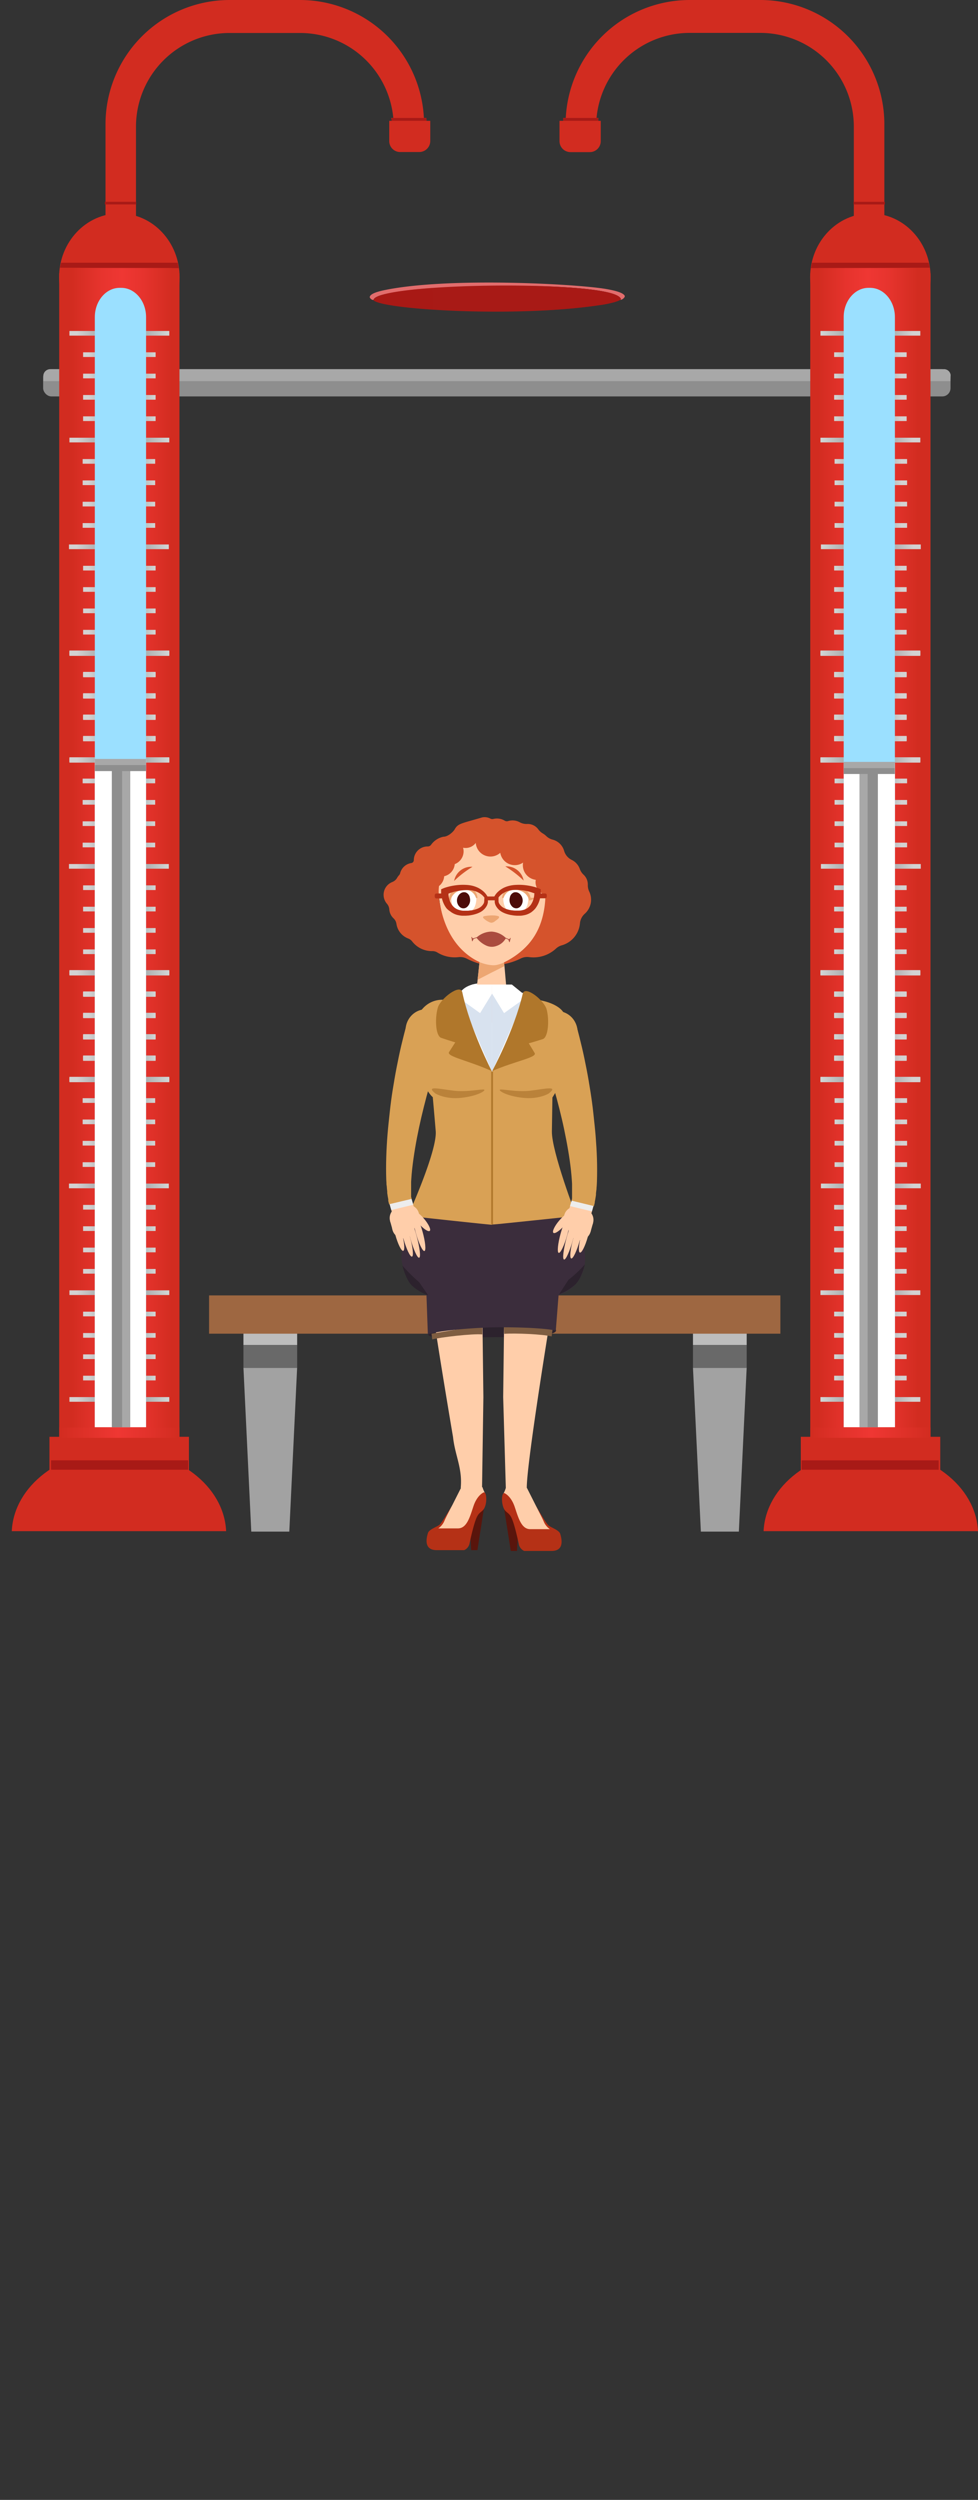 <svg xmlns="http://www.w3.org/2000/svg" xmlns:xlink="http://www.w3.org/1999/xlink" viewBox="0 0 332.11 848.17"><rect x="0" y="0" width="332.11" height="848.17" fill="#333333" stroke="none"/><defs><clipPath id="a"><path d="M210.87,101.44v.06c-.1.36-1.77.89-2.14,1a38.89,38.89,0,0,1-5.63,1.11c-28.22,4.14-71.94,1.48-76.12-1.62l-.16-.18c.87-4.83,52.68-6.34,74.28-3.51C206.71,99,210.37,100,210.87,101.44Z" style="fill:#a81a16"/></clipPath><linearGradient id="b" x1="-182.75" y1="288.95" x2="-148.36" y2="288.95" gradientTransform="matrix(1, 0, 0, -1, 460.49, 577.9)" gradientUnits="userSpaceOnUse"><stop offset="0.01" stop-color="#d22c20"/><stop offset="0.31" stop-color="#e7342e"/><stop offset="0.51" stop-color="#ef3733"/><stop offset="0.72" stop-color="#e6332d"/><stop offset="1" stop-color="#d22c20"/></linearGradient><linearGradient id="c" x1="311.62" y1="329.93" x2="278.86" y2="329.93" gradientUnits="userSpaceOnUse"><stop offset="0.05" stop-color="#d3d2d2"/><stop offset="0.37" stop-color="#9a9a9c"/><stop offset="0.64" stop-color="#9a9a9c"/><stop offset="1" stop-color="#d1d6d5"/></linearGradient><linearGradient id="d" x1="307.23" y1="337.17" x2="283.44" y2="337.17" xlink:href="#c"/><linearGradient id="e" x1="307.23" y1="344.42" x2="283.44" y2="344.42" xlink:href="#c"/><linearGradient id="f" x1="307.23" y1="351.66" x2="283.44" y2="351.66" xlink:href="#c"/><linearGradient id="g" x1="307.23" y1="358.9" x2="283.44" y2="358.9" xlink:href="#c"/><linearGradient id="h" x1="311.62" y1="366.15" x2="278.86" y2="366.15" xlink:href="#c"/><linearGradient id="i" x1="307.38" y1="373.39" x2="283.59" y2="373.39" xlink:href="#c"/><linearGradient id="j" x1="307.38" y1="380.63" x2="283.59" y2="380.63" xlink:href="#c"/><linearGradient id="k" x1="307.38" y1="387.88" x2="283.59" y2="387.88" xlink:href="#c"/><linearGradient id="l" x1="307.38" y1="395.12" x2="283.59" y2="395.12" xlink:href="#c"/><linearGradient id="m" x1="311.78" y1="402.37" x2="279.01" y2="402.37" xlink:href="#c"/><linearGradient id="n" x1="307.23" y1="409.61" x2="283.44" y2="409.61" xlink:href="#c"/><linearGradient id="o" x1="307.23" y1="416.85" x2="283.44" y2="416.85" xlink:href="#c"/><linearGradient id="p" x1="307.23" y1="424.1" x2="283.44" y2="424.1" xlink:href="#c"/><linearGradient id="q" x1="307.23" y1="431.34" x2="283.44" y2="431.34" xlink:href="#c"/><linearGradient id="r" x1="311.62" y1="438.58" x2="278.86" y2="438.58" xlink:href="#c"/><linearGradient id="s" x1="307.23" y1="445.83" x2="283.44" y2="445.83" xlink:href="#c"/><linearGradient id="t" x1="307.23" y1="453.07" x2="283.44" y2="453.07" xlink:href="#c"/><linearGradient id="u" x1="307.23" y1="460.31" x2="283.44" y2="460.31" xlink:href="#c"/><linearGradient id="v" x1="307.23" y1="467.56" x2="283.44" y2="467.56" xlink:href="#c"/><linearGradient id="w" x1="311.62" y1="474.8" x2="278.86" y2="474.8" xlink:href="#c"/><linearGradient id="x" x1="311.62" y1="221.51" x2="278.86" y2="221.51" xlink:href="#c"/><linearGradient id="y" x1="307.23" y1="228.75" x2="283.44" y2="228.75" xlink:href="#c"/><linearGradient id="z" x1="307.23" y1="235.99" x2="283.44" y2="235.99" xlink:href="#c"/><linearGradient id="aa" x1="307.23" y1="243.24" x2="283.44" y2="243.24" xlink:href="#c"/><linearGradient id="ab" x1="307.23" y1="250.48" x2="283.44" y2="250.48" xlink:href="#c"/><linearGradient id="ac" x1="311.62" y1="257.73" x2="278.86" y2="257.73" xlink:href="#c"/><linearGradient id="ad" x1="307.38" y1="264.97" x2="283.59" y2="264.97" xlink:href="#c"/><linearGradient id="ae" x1="307.38" y1="272.21" x2="283.59" y2="272.21" xlink:href="#c"/><linearGradient id="af" x1="307.38" y1="279.46" x2="283.59" y2="279.46" xlink:href="#c"/><linearGradient id="ag" x1="307.38" y1="286.7" x2="283.59" y2="286.7" xlink:href="#c"/><linearGradient id="ah" x1="311.78" y1="293.94" x2="279.01" y2="293.94" xlink:href="#c"/><linearGradient id="ai" x1="307.23" y1="301.19" x2="283.44" y2="301.19" xlink:href="#c"/><linearGradient id="aj" x1="307.23" y1="308.43" x2="283.44" y2="308.43" xlink:href="#c"/><linearGradient id="ak" x1="307.23" y1="315.67" x2="283.44" y2="315.67" xlink:href="#c"/><linearGradient id="al" x1="307.23" y1="322.92" x2="283.44" y2="322.92" xlink:href="#c"/><linearGradient id="am" x1="311.62" y1="330.16" x2="278.86" y2="330.16" xlink:href="#c"/><linearGradient id="an" x1="307.23" y1="337.4" x2="283.44" y2="337.4" xlink:href="#c"/><linearGradient id="ao" x1="307.23" y1="344.65" x2="283.44" y2="344.65" xlink:href="#c"/><linearGradient id="ap" x1="307.23" y1="351.89" x2="283.44" y2="351.89" xlink:href="#c"/><linearGradient id="aq" x1="307.23" y1="359.13" x2="283.44" y2="359.13" xlink:href="#c"/><linearGradient id="ar" x1="311.62" y1="366.38" x2="278.86" y2="366.38" xlink:href="#c"/><linearGradient id="as" x1="311.62" y1="113.09" x2="278.86" y2="113.09" xlink:href="#c"/><linearGradient id="at" x1="307.23" y1="120.33" x2="283.44" y2="120.33" xlink:href="#c"/><linearGradient id="au" x1="307.23" y1="127.57" x2="283.44" y2="127.57" xlink:href="#c"/><linearGradient id="av" x1="307.23" y1="134.82" x2="283.44" y2="134.82" xlink:href="#c"/><linearGradient id="aw" x1="307.23" y1="142.06" x2="283.44" y2="142.06" xlink:href="#c"/><linearGradient id="ax" x1="311.62" y1="149.3" x2="278.86" y2="149.3" xlink:href="#c"/><linearGradient id="ay" x1="307.38" y1="156.55" x2="283.59" y2="156.55" xlink:href="#c"/><linearGradient id="az" x1="307.38" y1="163.79" x2="283.59" y2="163.79" xlink:href="#c"/><linearGradient id="ba" x1="307.38" y1="171.03" x2="283.59" y2="171.03" xlink:href="#c"/><linearGradient id="bb" x1="307.38" y1="178.28" x2="283.59" y2="178.28" xlink:href="#c"/><linearGradient id="bc" x1="311.78" y1="185.52" x2="279.01" y2="185.52" xlink:href="#c"/><linearGradient id="bd" x1="307.23" y1="192.76" x2="283.44" y2="192.76" xlink:href="#c"/><linearGradient id="be" x1="307.23" y1="200.01" x2="283.44" y2="200.01" xlink:href="#c"/><linearGradient id="bf" x1="307.23" y1="207.25" x2="283.44" y2="207.25" xlink:href="#c"/><linearGradient id="bg" x1="307.23" y1="214.49" x2="283.44" y2="214.49" xlink:href="#c"/><linearGradient id="bh" x1="311.62" y1="221.74" x2="278.86" y2="221.74" xlink:href="#c"/><linearGradient id="bi" x1="307.23" y1="228.98" x2="283.44" y2="228.98" xlink:href="#c"/><linearGradient id="bj" x1="307.23" y1="236.23" x2="283.44" y2="236.23" xlink:href="#c"/><linearGradient id="bk" x1="307.23" y1="243.47" x2="283.44" y2="243.47" xlink:href="#c"/><linearGradient id="bl" x1="307.23" y1="250.71" x2="283.44" y2="250.71" xlink:href="#c"/><linearGradient id="bm" x1="311.62" y1="257.96" x2="278.86" y2="257.96" xlink:href="#c"/><clipPath id="bn"><rect x="286.53" y="112.37" width="17.37" height="371.86" style="fill:none"/></clipPath><linearGradient id="bo" x1="275.18" y1="486.08" x2="315.97" y2="486.08" gradientUnits="userSpaceOnUse"><stop offset="0.01" stop-color="#d22c20"/><stop offset="0.26" stop-color="#e2322b"/><stop offset="0.51" stop-color="#ef3733"/><stop offset="1" stop-color="#d22c20"/></linearGradient><linearGradient id="bp" x1="-368.75" y1="288.95" x2="-334.36" y2="288.95" gradientTransform="translate(392.71)" xlink:href="#b"/><linearGradient id="bq" x1="497.62" y1="329.93" x2="464.86" y2="329.93" gradientTransform="matrix(-1, 0, 0, 1, 522.09, 0)" xlink:href="#c"/><linearGradient id="br" x1="493.23" y1="337.17" x2="469.44" y2="337.17" gradientTransform="matrix(-1, 0, 0, 1, 522.09, 0)" xlink:href="#c"/><linearGradient id="bs" x1="493.23" y1="344.42" x2="469.44" y2="344.42" gradientTransform="matrix(-1, 0, 0, 1, 522.09, 0)" xlink:href="#c"/><linearGradient id="bt" x1="493.23" y1="351.66" x2="469.44" y2="351.66" gradientTransform="matrix(-1, 0, 0, 1, 522.09, 0)" xlink:href="#c"/><linearGradient id="bu" x1="493.23" y1="358.9" x2="469.44" y2="358.9" gradientTransform="matrix(-1, 0, 0, 1, 522.09, 0)" xlink:href="#c"/><linearGradient id="bv" x1="497.62" y1="366.15" x2="464.86" y2="366.15" gradientTransform="matrix(-1, 0, 0, 1, 522.09, 0)" xlink:href="#c"/><linearGradient id="bw" x1="493.38" y1="373.39" x2="469.59" y2="373.39" gradientTransform="matrix(-1, 0, 0, 1, 522.09, 0)" xlink:href="#c"/><linearGradient id="bx" x1="493.38" y1="380.63" x2="469.59" y2="380.63" gradientTransform="matrix(-1, 0, 0, 1, 522.09, 0)" xlink:href="#c"/><linearGradient id="by" x1="493.38" y1="387.88" x2="469.59" y2="387.88" gradientTransform="matrix(-1, 0, 0, 1, 522.09, 0)" xlink:href="#c"/><linearGradient id="bz" x1="493.38" y1="395.12" x2="469.59" y2="395.12" gradientTransform="matrix(-1, 0, 0, 1, 522.09, 0)" xlink:href="#c"/><linearGradient id="ca" x1="497.78" y1="402.37" x2="465.01" y2="402.37" gradientTransform="matrix(-1, 0, 0, 1, 522.09, 0)" xlink:href="#c"/><linearGradient id="cb" x1="493.23" y1="409.61" x2="469.44" y2="409.61" gradientTransform="matrix(-1, 0, 0, 1, 522.09, 0)" xlink:href="#c"/><linearGradient id="cc" x1="493.23" y1="416.85" x2="469.44" y2="416.85" gradientTransform="matrix(-1, 0, 0, 1, 522.09, 0)" xlink:href="#c"/><linearGradient id="cd" x1="493.23" y1="424.1" x2="469.44" y2="424.1" gradientTransform="matrix(-1, 0, 0, 1, 522.09, 0)" xlink:href="#c"/><linearGradient id="ce" x1="493.23" y1="431.34" x2="469.44" y2="431.34" gradientTransform="matrix(-1, 0, 0, 1, 522.09, 0)" xlink:href="#c"/><linearGradient id="cf" x1="497.62" y1="438.58" x2="464.86" y2="438.58" gradientTransform="matrix(-1, 0, 0, 1, 522.09, 0)" xlink:href="#c"/><linearGradient id="cg" x1="493.23" y1="445.83" x2="469.44" y2="445.83" gradientTransform="matrix(-1, 0, 0, 1, 522.09, 0)" xlink:href="#c"/><linearGradient id="ch" x1="493.23" y1="453.07" x2="469.44" y2="453.07" gradientTransform="matrix(-1, 0, 0, 1, 522.09, 0)" xlink:href="#c"/><linearGradient id="ci" x1="493.23" y1="460.31" x2="469.44" y2="460.31" gradientTransform="matrix(-1, 0, 0, 1, 522.09, 0)" xlink:href="#c"/><linearGradient id="cj" x1="493.23" y1="467.56" x2="469.44" y2="467.56" gradientTransform="matrix(-1, 0, 0, 1, 522.09, 0)" xlink:href="#c"/><linearGradient id="ck" x1="497.62" y1="474.8" x2="464.86" y2="474.8" gradientTransform="matrix(-1, 0, 0, 1, 522.09, 0)" xlink:href="#c"/><linearGradient id="cl" x1="497.62" y1="221.51" x2="464.86" y2="221.51" gradientTransform="matrix(-1, 0, 0, 1, 522.09, 0)" xlink:href="#c"/><linearGradient id="cm" x1="493.23" y1="228.75" x2="469.44" y2="228.75" gradientTransform="matrix(-1, 0, 0, 1, 522.09, 0)" xlink:href="#c"/><linearGradient id="cn" x1="493.23" y1="235.99" x2="469.44" y2="235.99" gradientTransform="matrix(-1, 0, 0, 1, 522.09, 0)" xlink:href="#c"/><linearGradient id="co" x1="493.23" y1="243.24" x2="469.44" y2="243.24" gradientTransform="matrix(-1, 0, 0, 1, 522.09, 0)" xlink:href="#c"/><linearGradient id="cp" x1="493.23" y1="250.48" x2="469.44" y2="250.48" gradientTransform="matrix(-1, 0, 0, 1, 522.09, 0)" xlink:href="#c"/><linearGradient id="cq" x1="497.62" y1="257.73" x2="464.86" y2="257.73" gradientTransform="matrix(-1, 0, 0, 1, 522.09, 0)" xlink:href="#c"/><linearGradient id="cr" x1="493.38" y1="264.97" x2="469.59" y2="264.97" gradientTransform="matrix(-1, 0, 0, 1, 522.09, 0)" xlink:href="#c"/><linearGradient id="cs" x1="493.38" y1="272.21" x2="469.59" y2="272.21" gradientTransform="matrix(-1, 0, 0, 1, 522.09, 0)" xlink:href="#c"/><linearGradient id="ct" x1="493.38" y1="279.46" x2="469.59" y2="279.46" gradientTransform="matrix(-1, 0, 0, 1, 522.09, 0)" xlink:href="#c"/><linearGradient id="cu" x1="493.38" y1="286.7" x2="469.59" y2="286.7" gradientTransform="matrix(-1, 0, 0, 1, 522.09, 0)" xlink:href="#c"/><linearGradient id="cv" x1="497.78" y1="293.94" x2="465.01" y2="293.94" gradientTransform="matrix(-1, 0, 0, 1, 522.09, 0)" xlink:href="#c"/><linearGradient id="cw" x1="493.23" y1="301.19" x2="469.44" y2="301.19" gradientTransform="matrix(-1, 0, 0, 1, 522.09, 0)" xlink:href="#c"/><linearGradient id="cx" x1="493.23" y1="308.43" x2="469.44" y2="308.43" gradientTransform="matrix(-1, 0, 0, 1, 522.09, 0)" xlink:href="#c"/><linearGradient id="cy" x1="493.23" y1="315.67" x2="469.44" y2="315.67" gradientTransform="matrix(-1, 0, 0, 1, 522.09, 0)" xlink:href="#c"/><linearGradient id="cz" x1="493.23" y1="322.92" x2="469.44" y2="322.92" gradientTransform="matrix(-1, 0, 0, 1, 522.09, 0)" xlink:href="#c"/><linearGradient id="da" x1="497.62" y1="330.16" x2="464.86" y2="330.16" gradientTransform="matrix(-1, 0, 0, 1, 522.09, 0)" xlink:href="#c"/><linearGradient id="db" x1="493.23" y1="337.4" x2="469.44" y2="337.4" gradientTransform="matrix(-1, 0, 0, 1, 522.09, 0)" xlink:href="#c"/><linearGradient id="dc" x1="493.23" y1="344.65" x2="469.44" y2="344.65" gradientTransform="matrix(-1, 0, 0, 1, 522.09, 0)" xlink:href="#c"/><linearGradient id="dd" x1="493.23" y1="351.89" x2="469.44" y2="351.89" gradientTransform="matrix(-1, 0, 0, 1, 522.09, 0)" xlink:href="#c"/><linearGradient id="de" x1="493.23" y1="359.13" x2="469.44" y2="359.13" gradientTransform="matrix(-1, 0, 0, 1, 522.09, 0)" xlink:href="#c"/><linearGradient id="df" x1="497.62" y1="366.38" x2="464.86" y2="366.38" gradientTransform="matrix(-1, 0, 0, 1, 522.09, 0)" xlink:href="#c"/><linearGradient id="dg" x1="497.62" y1="113.09" x2="464.86" y2="113.09" gradientTransform="matrix(-1, 0, 0, 1, 522.09, 0)" xlink:href="#c"/><linearGradient id="dh" x1="493.23" y1="120.33" x2="469.44" y2="120.33" gradientTransform="matrix(-1, 0, 0, 1, 522.09, 0)" xlink:href="#c"/><linearGradient id="di" x1="493.23" y1="127.57" x2="469.44" y2="127.57" gradientTransform="matrix(-1, 0, 0, 1, 522.09, 0)" xlink:href="#c"/><linearGradient id="dj" x1="493.23" y1="134.82" x2="469.44" y2="134.82" gradientTransform="matrix(-1, 0, 0, 1, 522.09, 0)" xlink:href="#c"/><linearGradient id="dk" x1="493.23" y1="142.06" x2="469.44" y2="142.06" gradientTransform="matrix(-1, 0, 0, 1, 522.09, 0)" xlink:href="#c"/><linearGradient id="dl" x1="497.62" y1="149.3" x2="464.86" y2="149.3" gradientTransform="matrix(-1, 0, 0, 1, 522.09, 0)" xlink:href="#c"/><linearGradient id="dm" x1="493.38" y1="156.55" x2="469.59" y2="156.55" gradientTransform="matrix(-1, 0, 0, 1, 522.09, 0)" xlink:href="#c"/><linearGradient id="dn" x1="493.38" y1="163.79" x2="469.59" y2="163.79" gradientTransform="matrix(-1, 0, 0, 1, 522.09, 0)" xlink:href="#c"/><linearGradient id="do" x1="493.38" y1="171.03" x2="469.59" y2="171.03" gradientTransform="matrix(-1, 0, 0, 1, 522.09, 0)" xlink:href="#c"/><linearGradient id="dp" x1="493.38" y1="178.28" x2="469.59" y2="178.28" gradientTransform="matrix(-1, 0, 0, 1, 522.09, 0)" xlink:href="#c"/><linearGradient id="dq" x1="497.78" y1="185.52" x2="465.01" y2="185.52" gradientTransform="matrix(-1, 0, 0, 1, 522.09, 0)" xlink:href="#c"/><linearGradient id="dr" x1="493.23" y1="192.76" x2="469.44" y2="192.76" gradientTransform="matrix(-1, 0, 0, 1, 522.09, 0)" xlink:href="#c"/><linearGradient id="ds" x1="493.23" y1="200.01" x2="469.44" y2="200.01" gradientTransform="matrix(-1, 0, 0, 1, 522.09, 0)" xlink:href="#c"/><linearGradient id="dt" x1="493.23" y1="207.25" x2="469.44" y2="207.25" gradientTransform="matrix(-1, 0, 0, 1, 522.09, 0)" xlink:href="#c"/><linearGradient id="du" x1="493.23" y1="214.49" x2="469.44" y2="214.49" gradientTransform="matrix(-1, 0, 0, 1, 522.09, 0)" xlink:href="#c"/><linearGradient id="dv" x1="497.62" y1="221.74" x2="464.86" y2="221.74" gradientTransform="matrix(-1, 0, 0, 1, 522.09, 0)" xlink:href="#c"/><linearGradient id="dw" x1="493.23" y1="228.98" x2="469.44" y2="228.98" gradientTransform="matrix(-1, 0, 0, 1, 522.09, 0)" xlink:href="#c"/><linearGradient id="dx" x1="493.23" y1="236.23" x2="469.44" y2="236.23" gradientTransform="matrix(-1, 0, 0, 1, 522.09, 0)" xlink:href="#c"/><linearGradient id="dy" x1="493.23" y1="243.47" x2="469.44" y2="243.47" gradientTransform="matrix(-1, 0, 0, 1, 522.09, 0)" xlink:href="#c"/><linearGradient id="dz" x1="493.23" y1="250.71" x2="469.44" y2="250.71" gradientTransform="matrix(-1, 0, 0, 1, 522.09, 0)" xlink:href="#c"/><linearGradient id="ea" x1="497.62" y1="257.96" x2="464.86" y2="257.96" gradientTransform="matrix(-1, 0, 0, 1, 522.09, 0)" xlink:href="#c"/><clipPath id="eb"><rect x="32.2" y="112.37" width="17.37" height="371.86" transform="translate(81.77 596.6) rotate(-180)" style="fill:none"/></clipPath><linearGradient id="ec" x1="461.18" y1="486.08" x2="501.97" y2="486.08" gradientTransform="matrix(1, 0, 0, -1, -441.06, 972.17)" xlink:href="#bo"/></defs><title>woman-6</title><g style="isolation:isolate"><polygon points="98.24 519.65 85.33 519.65 82.67 464.07 100.9 464.07 98.24 519.65" style="fill:#a2a2a2"/><rect x="82.67" y="448.64" width="18.24" height="7.71" style="fill:#bdbdbd"/><rect x="82.67" y="456.36" width="18.24" height="7.71" style="fill:#696969"/><polygon points="250.9 519.65 238 519.65 235.32 464.07 253.56 464.07 250.9 519.65" style="fill:#a2a2a2"/><rect x="235.32" y="448.64" width="18.24" height="7.71" style="fill:#bdbdbd"/><rect x="235.32" y="456.36" width="18.24" height="7.71" style="fill:#696969"/><rect x="71" y="439.51" width="194" height="12.99" style="fill:#9e6741"/><rect x="14.65" y="125.24" width="308.13" height="9.26" rx="2.8" ry="2.8" style="fill:#8e8e8e"/><path d="M322.73,129.32h-308v-2.06a2.37,2.37,0,0,1,2.59-2h303a2.28,2.28,0,0,1,2.51,2S322.67,129.28,322.73,129.32Z" style="fill:#a8a8a8"/><path d="M212.15,100.37l0,.17,0,.15a2.14,2.14,0,0,1-1.17,1l-.38.08,0-.09.24-.16v-.06c-2.55-6.55-71.5-5-82.21-1.06-1.67.69-1.61,1-1.84,1.39h0l-.39-.08a1.66,1.66,0,0,1-.84-.81v-.16c.24-1.22,3.23-1.89,4.37-2.17,21.58-4.7,66.51-2.21,76.11-.48C207.93,98.43,211.56,99.13,212.15,100.37Z" style="fill:#e26d6d"/><path d="M210.87,101.44v.06c-.1.36-1.77.89-2.14,1a38.89,38.89,0,0,1-5.63,1.11c-28.22,4.14-71.94,1.48-76.12-1.62l-.16-.18c.87-4.83,52.68-6.34,74.28-3.51C206.71,99,210.37,100,210.87,101.44Z" style="fill:#a81a16"/><g style="clip-path:url(#a)"><path d="M183.44,95.2v19.59l35.5-12.55S192,91.71,183.44,95.2Z" style="fill:#a81a16;opacity:0.3;mix-blend-mode:multiply"/><path d="M147.56,109.56l-1-16.3S123.7,95,123.5,100.63,147.56,109.56,147.56,109.56Z" style="fill:#a81a16;opacity:0.3;mix-blend-mode:multiply"/></g><path d="M258.24,0H234.07a42.15,42.15,0,0,0-42,42v.08h10.38a31.78,31.78,0,0,1,31.67-30.92h24.13a31.78,31.78,0,0,1,31.69,31.69V74.56c0,.1,0,.2,0,.3h10.37V42A42.15,42.15,0,0,0,258.24,0Z" style="fill:#d22c20"/><polygon points="192.47 42.43 191.71 48.03 194.25 50.43 200.81 49.6 202 44.51 201.39 40.74 201.55 39.96 192.99 39.96 192.47 42.43" style="fill:#d22c20"/><path d="M203.21,40h-3.08c0,.34-.06.67-.07,1h-5.72c0-.34,0-.68,0-1h-3.08c0,.34,0,.68,0,1H190v6.88a3.72,3.72,0,0,0,3.73,3.73h6.5A3.71,3.71,0,0,0,204,47.84V41h-.82C203.15,40.63,203.19,40.3,203.21,40Zm-2.32,4.56v3.33a.66.66,0,0,1-.66.66h-6.5a.69.69,0,0,1-.47-.19.66.66,0,0,1-.19-.46V44.05h7.82Z" style="fill:#d22c20"/><rect x="191.3" y="40.02" width="11.84" height="0.97" transform="translate(394.45 81.01) rotate(180)" style="fill:#a81a16"/><rect x="289.84" y="68.47" width="10.64" height="0.89" transform="translate(590.33 137.84) rotate(-180)" style="fill:#a81a16"/><rect x="275.15" y="92.76" width="40.83" height="400.07" transform="translate(591.13 585.59) rotate(-180)" style="fill:#d22c20"/><ellipse cx="295.56" cy="94.09" rx="20.46" ry="21.68" style="fill:#d22c20"/><polygon points="275.39 90.96 315.74 90.83 315.35 89.14 275.74 89.14 275.39 90.96" style="fill:#a81a16"/><rect x="277.75" y="90.95" width="34.39" height="395.99" transform="translate(589.88 577.9) rotate(-180)" style="fill:url(#b)"/><rect x="278.61" y="329.14" width="33.91" height="1.59" style="fill:url(#c)"/><rect x="283.26" y="336.38" width="24.62" height="1.59" style="fill:url(#d)"/><rect x="283.26" y="343.62" width="24.62" height="1.59" style="fill:url(#e)"/><rect x="283.26" y="350.87" width="24.62" height="1.59" style="fill:url(#f)"/><rect x="283.26" y="358.11" width="24.62" height="1.59" style="fill:url(#g)"/><rect x="278.61" y="365.35" width="33.91" height="1.59" style="fill:url(#h)"/><rect x="283.41" y="372.6" width="24.62" height="1.59" style="fill:url(#i)"/><rect x="283.41" y="379.84" width="24.62" height="1.59" style="fill:url(#j)"/><rect x="283.41" y="387.08" width="24.62" height="1.59" style="fill:url(#k)"/><rect x="283.41" y="394.33" width="24.62" height="1.59" style="fill:url(#l)"/><rect x="278.77" y="401.57" width="33.91" height="1.59" style="fill:url(#m)"/><rect x="283.26" y="408.81" width="24.62" height="1.59" style="fill:url(#n)"/><rect x="283.26" y="416.06" width="24.62" height="1.59" style="fill:url(#o)"/><rect x="283.26" y="423.3" width="24.62" height="1.59" style="fill:url(#p)"/><rect x="283.26" y="430.54" width="24.62" height="1.59" style="fill:url(#q)"/><rect x="278.61" y="437.79" width="33.91" height="1.59" style="fill:url(#r)"/><rect x="283.26" y="445.03" width="24.62" height="1.59" style="fill:url(#s)"/><rect x="283.26" y="452.28" width="24.62" height="1.59" style="fill:url(#t)"/><rect x="283.26" y="459.52" width="24.62" height="1.59" style="fill:url(#u)"/><rect x="283.26" y="466.76" width="24.62" height="1.59" style="fill:url(#v)"/><rect x="278.61" y="474.01" width="33.91" height="1.59" style="fill:url(#w)"/><rect x="278.61" y="220.71" width="33.91" height="1.59" style="fill:url(#x)"/><rect x="283.26" y="227.96" width="24.62" height="1.59" style="fill:url(#y)"/><rect x="283.26" y="235.2" width="24.62" height="1.59" style="fill:url(#z)"/><rect x="283.26" y="242.44" width="24.62" height="1.59" style="fill:url(#aa)"/><rect x="283.26" y="249.69" width="24.62" height="1.59" style="fill:url(#ab)"/><rect x="278.61" y="256.93" width="33.91" height="1.59" style="fill:url(#ac)"/><rect x="283.41" y="264.17" width="24.62" height="1.59" style="fill:url(#ad)"/><rect x="283.41" y="271.42" width="24.62" height="1.59" style="fill:url(#ae)"/><rect x="283.41" y="278.66" width="24.62" height="1.59" style="fill:url(#af)"/><rect x="283.41" y="285.9" width="24.62" height="1.59" style="fill:url(#ag)"/><rect x="278.77" y="293.15" width="33.91" height="1.59" style="fill:url(#ah)"/><rect x="283.26" y="300.39" width="24.62" height="1.59" style="fill:url(#ai)"/><rect x="283.26" y="307.64" width="24.62" height="1.59" style="fill:url(#aj)"/><rect x="283.26" y="314.88" width="24.62" height="1.59" style="fill:url(#ak)"/><rect x="283.26" y="322.12" width="24.62" height="1.59" style="fill:url(#al)"/><rect x="278.61" y="329.37" width="33.91" height="1.59" style="fill:url(#am)"/><rect x="283.26" y="336.61" width="24.62" height="1.59" style="fill:url(#an)"/><rect x="283.26" y="343.85" width="24.62" height="1.59" style="fill:url(#ao)"/><rect x="283.26" y="351.1" width="24.62" height="1.59" style="fill:url(#ap)"/><rect x="283.26" y="358.34" width="24.62" height="1.59" style="fill:url(#aq)"/><rect x="278.61" y="365.58" width="33.91" height="1.59" style="fill:url(#ar)"/><rect x="278.61" y="112.29" width="33.91" height="1.59" style="fill:url(#as)"/><rect x="283.26" y="119.53" width="24.62" height="1.59" style="fill:url(#at)"/><rect x="283.26" y="126.78" width="24.62" height="1.59" style="fill:url(#au)"/><rect x="283.26" y="134.02" width="24.62" height="1.59" style="fill:url(#av)"/><rect x="283.26" y="141.26" width="24.62" height="1.59" style="fill:url(#aw)"/><rect x="278.61" y="148.51" width="33.91" height="1.59" style="fill:url(#ax)"/><rect x="283.41" y="155.75" width="24.62" height="1.59" style="fill:url(#ay)"/><rect x="283.41" y="163" width="24.62" height="1.59" style="fill:url(#az)"/><rect x="283.41" y="170.24" width="24.62" height="1.59" style="fill:url(#ba)"/><rect x="283.41" y="177.48" width="24.62" height="1.59" style="fill:url(#bb)"/><rect x="278.77" y="184.73" width="33.91" height="1.59" style="fill:url(#bc)"/><rect x="283.26" y="191.97" width="24.62" height="1.59" style="fill:url(#bd)"/><rect x="283.26" y="199.21" width="24.62" height="1.59" style="fill:url(#be)"/><rect x="283.26" y="206.46" width="24.62" height="1.59" style="fill:url(#bf)"/><rect x="283.26" y="213.7" width="24.62" height="1.59" style="fill:url(#bg)"/><rect x="278.61" y="220.94" width="33.91" height="1.59" style="fill:url(#bh)"/><rect x="283.26" y="228.19" width="24.62" height="1.59" style="fill:url(#bi)"/><rect x="283.26" y="235.43" width="24.62" height="1.59" style="fill:url(#bj)"/><rect x="283.26" y="242.67" width="24.62" height="1.59" style="fill:url(#bk)"/><rect x="283.26" y="249.92" width="24.62" height="1.59" style="fill:url(#bl)"/><rect x="278.61" y="257.16" width="33.91" height="1.59" style="fill:url(#bm)"/><path d="M303.89,484.22V107.58c0-5.46-3.79-9.92-8.42-9.92h-.56c-4.63,0-8.41,4.46-8.41,9.92l0,376.64Z" style="fill:#9be0ff"/><g style="clip-path:url(#bn)"><rect x="286.45" y="258.99" width="17.57" height="370.41" style="fill:#fff"/><path d="M109.31,443.94H480.68a0,0,0,0,1,0,0v6.22a0,0,0,0,1,0,0H109.31a0,0,0,0,1,0,0v-6.24A0,0,0,0,1,109.31,443.94Z" transform="translate(-152.05 742.06) rotate(-90)" style="fill:#8e8e8e"/><path d="M294.63,261.38V632.64h-1.39c-.76,0-1.38-1.4-1.38-3.12V264.38c0-1.72,0-3,0-3Z" style="fill:#a8a8a8"/><rect x="286.51" y="258.5" width="17.39" height="2.07" style="fill:#a8a8a8"/><rect x="286.5" y="260.54" width="17.38" height="2.07" style="fill:#8e8e8e"/></g><rect x="271.93" y="487.48" width="47.36" height="11.37" transform="translate(591.22 986.33) rotate(-180)" style="fill:#d22c20"/><path d="M259.3,519.5c.71-15.38,16.73-27.67,36.4-27.67s35.69,12.29,36.41,27.67Z" style="fill:#d22c20"/><rect x="272.19" y="495.46" width="46.57" height="3.19" transform="translate(590.95 994.12) rotate(-180)" style="fill:#a81a16"/><rect x="275.18" y="484.33" width="40.79" height="3.5" style="fill:url(#bo)"/><path d="M77.85,0H102a42.15,42.15,0,0,1,42,42v.08H133.68A31.79,31.79,0,0,0,102,11.19H77.87A31.79,31.79,0,0,0,46.18,42.88V74.56c0,.1,0,.2,0,.3H35.83V42A42.15,42.15,0,0,1,77.85,0Z" style="fill:#d22c20"/><polygon points="143.62 42.43 144.38 48.03 141.85 50.43 135.28 49.6 134.1 44.51 134.7 40.74 134.54 39.96 143.11 39.96 143.62 42.43" style="fill:#d22c20"/><path d="M133,41h-.82v6.87A3.72,3.72,0,0,0,135,51.48a3.63,3.63,0,0,0,.87.1h6.5a3.74,3.74,0,0,0,3.74-3.73V41h-1.28c0-.34,0-.68-.05-1H141.7c0,.34,0,.68.05,1H136c0-.34,0-.67-.07-1h-3.09C132.91,40.3,133,40.63,133,41Zm2.25,3.08H143v3.81a.66.66,0,0,1-.19.46.67.67,0,0,1-.47.19h-6.5a.65.65,0,0,1-.65-.66v-3.8Z" style="fill:#d22c20"/><rect x="132.95" y="40.02" width="11.84" height="0.97" style="fill:#a81a16"/><rect x="35.61" y="68.47" width="10.64" height="0.89" style="fill:#a81a16"/><rect x="20.11" y="92.76" width="40.83" height="400.07" style="fill:#d22c20"/><ellipse cx="40.53" cy="94.09" rx="20.46" ry="21.68" style="fill:#d22c20"/><polygon points="60.71 90.96 20.35 90.83 20.75 89.14 60.35 89.14 60.71 90.96" style="fill:#a81a16"/><rect x="23.96" y="90.95" width="34.39" height="395.99" style="fill:url(#bp)"/><rect x="23.58" y="329.14" width="33.91" height="1.59" style="fill:url(#bq)"/><rect x="28.22" y="336.38" width="24.62" height="1.59" style="fill:url(#br)"/><rect x="28.22" y="343.62" width="24.62" height="1.59" style="fill:url(#bs)"/><rect x="28.22" y="350.87" width="24.62" height="1.59" style="fill:url(#bt)"/><rect x="28.22" y="358.11" width="24.62" height="1.59" style="fill:url(#bu)"/><rect x="23.58" y="365.35" width="33.91" height="1.59" style="fill:url(#bv)"/><rect x="28.07" y="372.6" width="24.62" height="1.59" style="fill:url(#bw)"/><rect x="28.07" y="379.84" width="24.62" height="1.59" style="fill:url(#bx)"/><rect x="28.07" y="387.08" width="24.62" height="1.59" style="fill:url(#by)"/><rect x="28.07" y="394.33" width="24.62" height="1.59" style="fill:url(#bz)"/><rect x="23.42" y="401.57" width="33.91" height="1.59" style="fill:url(#ca)"/><rect x="28.22" y="408.81" width="24.62" height="1.59" style="fill:url(#cb)"/><rect x="28.22" y="416.06" width="24.62" height="1.59" style="fill:url(#cc)"/><rect x="28.22" y="423.3" width="24.62" height="1.59" style="fill:url(#cd)"/><rect x="28.22" y="430.54" width="24.62" height="1.59" style="fill:url(#ce)"/><rect x="23.58" y="437.79" width="33.91" height="1.59" style="fill:url(#cf)"/><rect x="28.22" y="445.03" width="24.62" height="1.59" style="fill:url(#cg)"/><rect x="28.22" y="452.28" width="24.62" height="1.59" style="fill:url(#ch)"/><rect x="28.22" y="459.52" width="24.62" height="1.59" style="fill:url(#ci)"/><rect x="28.22" y="466.76" width="24.62" height="1.59" style="fill:url(#cj)"/><rect x="23.58" y="474.01" width="33.91" height="1.59" style="fill:url(#ck)"/><rect x="23.58" y="220.71" width="33.91" height="1.59" style="fill:url(#cl)"/><rect x="28.22" y="227.96" width="24.62" height="1.59" style="fill:url(#cm)"/><rect x="28.22" y="235.2" width="24.62" height="1.59" style="fill:url(#cn)"/><rect x="28.22" y="242.44" width="24.62" height="1.59" style="fill:url(#co)"/><rect x="28.22" y="249.69" width="24.62" height="1.59" style="fill:url(#cp)"/><rect x="23.58" y="256.93" width="33.91" height="1.59" style="fill:url(#cq)"/><rect x="28.07" y="264.17" width="24.62" height="1.59" style="fill:url(#cr)"/><rect x="28.07" y="271.42" width="24.62" height="1.59" style="fill:url(#cs)"/><rect x="28.07" y="278.66" width="24.62" height="1.59" style="fill:url(#ct)"/><rect x="28.07" y="285.9" width="24.62" height="1.59" style="fill:url(#cu)"/><rect x="23.42" y="293.15" width="33.91" height="1.59" style="fill:url(#cv)"/><rect x="28.22" y="300.39" width="24.62" height="1.59" style="fill:url(#cw)"/><rect x="28.22" y="307.64" width="24.62" height="1.59" style="fill:url(#cx)"/><rect x="28.22" y="314.88" width="24.62" height="1.59" style="fill:url(#cy)"/><rect x="28.22" y="322.12" width="24.62" height="1.59" style="fill:url(#cz)"/><rect x="23.58" y="329.37" width="33.91" height="1.59" style="fill:url(#da)"/><rect x="28.22" y="336.61" width="24.62" height="1.59" style="fill:url(#db)"/><rect x="28.22" y="343.85" width="24.62" height="1.59" style="fill:url(#dc)"/><rect x="28.22" y="351.1" width="24.62" height="1.59" style="fill:url(#dd)"/><rect x="28.22" y="358.34" width="24.62" height="1.59" style="fill:url(#de)"/><rect x="23.58" y="365.58" width="33.91" height="1.59" style="fill:url(#df)"/><rect x="23.58" y="112.29" width="33.91" height="1.59" style="fill:url(#dg)"/><rect x="28.22" y="119.53" width="24.62" height="1.59" style="fill:url(#dh)"/><rect x="28.22" y="126.78" width="24.62" height="1.59" style="fill:url(#di)"/><rect x="28.22" y="134.02" width="24.62" height="1.59" style="fill:url(#dj)"/><rect x="28.22" y="141.26" width="24.62" height="1.59" style="fill:url(#dk)"/><rect x="23.58" y="148.51" width="33.91" height="1.59" style="fill:url(#dl)"/><rect x="28.07" y="155.75" width="24.62" height="1.59" style="fill:url(#dm)"/><rect x="28.07" y="163" width="24.62" height="1.59" style="fill:url(#dn)"/><rect x="28.07" y="170.24" width="24.62" height="1.59" style="fill:url(#do)"/><rect x="28.07" y="177.48" width="24.62" height="1.59" style="fill:url(#dp)"/><rect x="23.42" y="184.73" width="33.91" height="1.59" style="fill:url(#dq)"/><rect x="28.22" y="191.97" width="24.62" height="1.59" style="fill:url(#dr)"/><rect x="28.22" y="199.21" width="24.62" height="1.59" style="fill:url(#ds)"/><rect x="28.22" y="206.46" width="24.62" height="1.59" style="fill:url(#dt)"/><rect x="28.22" y="213.7" width="24.62" height="1.59" style="fill:url(#du)"/><rect x="23.58" y="220.94" width="33.91" height="1.59" style="fill:url(#dv)"/><rect x="28.22" y="228.19" width="24.62" height="1.59" style="fill:url(#dw)"/><rect x="28.22" y="235.43" width="24.62" height="1.59" style="fill:url(#dx)"/><rect x="28.22" y="242.67" width="24.62" height="1.59" style="fill:url(#dy)"/><rect x="28.22" y="249.92" width="24.62" height="1.59" style="fill:url(#dz)"/><rect x="23.58" y="257.16" width="33.91" height="1.59" style="fill:url(#ea)"/><path d="M32.2,484.22V107.58c0-5.46,3.79-9.92,8.42-9.92h.56c4.63,0,8.42,4.46,8.42,9.92l0,376.64Z" style="fill:#9be0ff"/><g style="clip-path:url(#eb)"><rect x="32.08" y="257.99" width="17.57" height="370.41" transform="translate(81.72 886.39) rotate(-180)" style="fill:#fff"/><path d="M-144.6,442.94H226.78a0,0,0,0,1,0,0v6.22a0,0,0,0,1,0,0H-144.6a0,0,0,0,1,0,0v-6.24A0,0,0,0,1-144.6,442.94Z" transform="translate(-404.97 487.15) rotate(-90)" style="fill:#8e8e8e"/><path d="M41.46,260.38V631.64h1.39c.77,0,1.39-1.4,1.39-3.12V263.38c0-1.72,0-3,0-3Z" style="fill:#a8a8a8"/><rect x="32.2" y="257.5" width="17.39" height="2.07" transform="translate(81.79 517.07) rotate(-180)" style="fill:#a8a8a8"/><rect x="32.21" y="259.54" width="17.38" height="2.07" transform="translate(81.8 521.16) rotate(-180)" style="fill:#8e8e8e"/></g><rect x="16.8" y="487.48" width="47.36" height="11.37" style="fill:#d22c20"/><path d="M76.79,519.5c-.71-15.38-16.73-27.67-36.4-27.67S4.7,504.12,4,519.5Z" style="fill:#d22c20"/><rect x="17.33" y="495.46" width="46.57" height="3.19" style="fill:#a81a16"/><rect x="20.12" y="484.33" width="40.79" height="3.5" transform="translate(81.04 972.17) rotate(-180)" style="fill:url(#ec)"/><rect y="474.17" width="112.67" height="374" style="fill:none"/><path d="M164,370.56c-2.83-4.62-8.75-16-8.75-30.17,0-7.78,10.21-6.85,10.21-6.85s10.21-.93,10.21,6.85c0,14.2-5.92,25.55-8.75,30.17-.87,1.44-1.45,2.24-1.45,2.24v0l0,0S164.82,372,164,370.56Z" style="fill:#fff"/><path d="M184.76,343.55a23.82,23.82,0,0,1-4,1.56,46.9,46.9,0,0,1-15.46,1.83A50,50,0,0,1,153,345.1a19.27,19.27,0,0,1-5.16-2.17c.78-1.05,4-2.8,7.08-4.35,1.8-.9,3.58-1.72,4.86-2.3l1.86-.83a12.77,12.77,0,0,0,.54-3c.41-3.34.85-8.23.85-8.23H171l.31,3.6.68,7.79c.84.37,1.68.78,2.5,1.22,1.66.87,3.27,1.85,4.71,2.78C182.4,341.68,184.76,343.55,184.76,343.55Z" style="fill:#ffceaa"/><path d="M171.28,327.8q-4.58,2.26-9.11,4.63c.41-3.34.85-8.23.85-8.23H171Z" style="fill:#eda672"/><path d="M148.93,296.1c-.74,4.94.79,18.93,5.52,24.19s9.66,7.08,13,7.21,10.81-4.25,14.53-10.46c4.48-7.49,4.08-21.73,3.16-27.26s-10.25-10.65-19.2-9.2S150.77,283.74,148.93,296.1Z" style="fill:#ffceaa"/><path d="M169.42,310.94c-.92-.47-3-.43-4.67-.16a1.63,1.63,0,0,0-.61.2c-.17.11-.11.33,0,.51a6.21,6.21,0,0,0,1.89,1.32,2,2,0,0,0,.85.26,2.1,2.1,0,0,0,1.21-.52C168.65,312.11,169.78,311.48,169.42,310.94Z" style="fill:#eda672"/><path d="M133.26,299.23a3.18,3.18,0,0,0,1.59-1.39,5,5,0,0,1,.66-.9,1.48,1.48,0,0,0,.37-.67,4.63,4.63,0,0,1,3.78-3.45,1,1,0,0,0,.86-1,4.67,4.67,0,0,1,4.67-4.63h.05a1.39,1.39,0,0,0,1.21-.66,6.85,6.85,0,0,1,4.12-2.64c1.58,0,3.36-1.66,3.86-2.55,1.11-2,2.32-1.93,9.28-4h0a4.13,4.13,0,0,1,2.81.4,1.42,1.42,0,0,0,1,.12,5.07,5.07,0,0,1,3.87.58,1.41,1.41,0,0,0,1.15.14,5.11,5.11,0,0,1,3.93.39,4.82,4.82,0,0,0,2.55.59,4.44,4.44,0,0,1,3.79,1.85,5.24,5.24,0,0,0,1.52,1.37,5.69,5.69,0,0,1,1.14.86,4.86,4.86,0,0,0,2.21,1.24,5.48,5.48,0,0,1,3.88,3.79,4.92,4.92,0,0,0,2.58,3.08,5.46,5.46,0,0,1,2.75,3.07,4.82,4.82,0,0,0,1.27,1.94,4.53,4.53,0,0,1,1.45,3.46,5,5,0,0,0,.49,2.29,6.38,6.38,0,0,1-1.51,7.5,4.94,4.94,0,0,0-1.65,3.27,8.52,8.52,0,0,1-6.13,7.44,4.89,4.89,0,0,0-2,1.11,11.25,11.25,0,0,1-9.14,2.9,4.92,4.92,0,0,0-2.9.5,21.39,21.39,0,0,1-5.56,1.85l-.05-.54c9.66-4.81,13.74-12.39,14.07-22.69a2.44,2.44,0,0,0,0-.27,4.43,4.43,0,0,1-3.37-4.3,3.94,3.94,0,0,1,.08-.77,5,5,0,0,1-4.39-5,4.71,4.71,0,0,1,.08-.85,5,5,0,0,1-7.75-3.32,5,5,0,0,1-8.32-3.36,4.28,4.28,0,0,1-4.31,1.64,4.44,4.44,0,0,1,.18,1.22,4.65,4.65,0,0,1-3,4.34,4.64,4.64,0,0,1-3.59,4.11,4.63,4.63,0,0,1-1.77,3.33,20.32,20.32,0,0,0-.08,3.22c.95,8.82,4.6,18.12,13.76,22.56l0,.53a21.76,21.76,0,0,1-4.25-1.69,4.93,4.93,0,0,0-2.8-.5,11.24,11.24,0,0,1-7.17-1.57,3.11,3.11,0,0,0-1.71-.47,8.5,8.5,0,0,1-6.85-3.28,3.08,3.08,0,0,0-1.35-1,6.3,6.3,0,0,1-4-5,3.2,3.2,0,0,0-1-1.86,4.58,4.58,0,0,1-1.42-3,3.25,3.25,0,0,0-.78-1.91,4.64,4.64,0,0,1,1.77-7.38Z" style="fill:#d5532c"/><path d="M158.94,301.87a3.49,3.49,0,0,1,2.72,2.27c.27.77,0,3.46-1.14,4.51a3.46,3.46,0,0,1-1.79.89c-1.16.14-2.94.22-3.89-.57a4.28,4.28,0,0,1-1.44-2.79,4,4,0,0,1,.18-2.48c.69-1.28,2.26-1.76,3.67-2.11Z" style="fill:#fff"/><path d="M155.82,307.39a3,3,0,0,1-.18-3.47,2.67,2.67,0,0,1,1.06-1,2,2,0,0,1,1.48-.12,2.21,2.21,0,0,1,1.34,1.72,3.08,3.08,0,0,1-.93,3.21,1.86,1.86,0,0,1-2.77-.38Z" style="fill:#4c0c0a"/><path d="M153,305.37a4.51,4.51,0,0,1,2.93-3.14,5,5,0,0,1,3.64,0,3.88,3.88,0,0,1,2,2.24c.14.36.53.31.58.09a4.37,4.37,0,0,0-3.48-3.78,5.43,5.43,0,0,0-5.65,2.41,3.45,3.45,0,0,0-.57,1.69C152.44,305.48,152.93,305.71,153,305.37Z" style="fill:#eda672"/><path d="M153.11,304.54l-2.2.13a4.13,4.13,0,0,0,2,.84C152.94,305.09,152.85,304.88,153.11,304.54Z" style="fill:#eda672"/><path d="M173.73,301.87a3.49,3.49,0,0,0-2.73,2.27c-.26.77,0,3.46,1.15,4.51a3.39,3.39,0,0,0,1.78.89c1.17.14,2.94.22,3.89-.57a4.33,4.33,0,0,0,1.45-2.79,4.1,4.1,0,0,0-.19-2.48c-.68-1.28-2.25-1.76-3.66-2.11Z" style="fill:#fff"/><path d="M176.85,307.39a3,3,0,0,0,.17-3.47,2.64,2.64,0,0,0-1.05-1,2.08,2.08,0,0,0-1.49-.12,2.23,2.23,0,0,0-1.34,1.72,3.08,3.08,0,0,0,.94,3.21,2,2,0,0,0,1.51.43A2,2,0,0,0,176.85,307.39Z" style="fill:#4c0c0a"/><path d="M179.66,305.37a4.52,4.52,0,0,0-2.94-3.14,5,5,0,0,0-3.64,0,3.88,3.88,0,0,0-2,2.24c-.14.36-.53.31-.58.09a4.38,4.38,0,0,1,3.49-3.78,5.42,5.42,0,0,1,5.64,2.41,3.45,3.45,0,0,1,.57,1.69C180.23,305.48,179.74,305.71,179.66,305.37Z" style="fill:#eda672"/><path d="M179.56,304.54l2.2.13a4.16,4.16,0,0,1-2,.84C179.73,305.09,179.81,304.88,179.56,304.54Z" style="fill:#eda672"/><path d="M177.82,298.76a36.33,36.33,0,0,0-6.23-4.81,5.92,5.92,0,0,1,6.23,4.81Z" style="fill:#d5532c"/><path d="M154.21,298.89a35.48,35.48,0,0,1,6.24-4.8,5.9,5.9,0,0,0-6.24,4.8Z" style="fill:#d5532c"/><path d="M160.15,318.33l.13.92c.16.49.35-.57.65-.71a3.37,3.37,0,0,1,.95-.28l2.77-.52c1.3-.68-2.78.18-3.75.57-.19.07-.47.05-.53-.12C160.17,317.6,160,317.92,160.15,318.33Z" style="fill:#aa4c3f"/><path d="M168.92,317.6l2.7.81a3.69,3.69,0,0,1,.92.37c.27.18.36,1.25.57.78l.22-.91c.16-.38,0-.73-.2-.16-.08.16-.36.16-.54.07C171.66,318.07,167.7,316.79,168.92,317.6Z" style="fill:#aa4c3f"/><path d="M165,320.76a4.49,4.49,0,0,0,3.5.22,5.6,5.6,0,0,0,3.33-2.75s-3-.55-4-.65a16.13,16.13,0,0,0-2.2-.07c-.87,0-3.87.59-3.87.59A8.71,8.71,0,0,0,165,320.76Z" style="fill:#aa4c3f"/><path d="M162,317.93a7.7,7.7,0,0,1,5-1.85,7.53,7.53,0,0,1,4.66,2.05c.32.33-1.93.55-4.53.56C164.19,318.71,161.63,318.22,162,317.93Z" style="fill:#aa4c3f"/><path d="M185.09,303.14h-1.45c0-.23,0-.47,0-.73v-.69l-.63-.28h0a8.77,8.77,0,0,0-1-.36c-.32-.11-.65-.2-1-.28a19.05,19.05,0,0,0-2-.39,18.83,18.83,0,0,0-4-.17,8.85,8.85,0,0,0-1,.1,8.56,8.56,0,0,0-1,.19,9.68,9.68,0,0,0-2,.71,8.65,8.65,0,0,0-1.72,1.16,6.56,6.56,0,0,0-1.35,1.63l-.08.13h-2.32l-.08-.13a6.56,6.56,0,0,0-1.35-1.63,8.65,8.65,0,0,0-1.72-1.16,9.68,9.68,0,0,0-1.95-.71,8.56,8.56,0,0,0-1-.19,8.85,8.85,0,0,0-1-.1,18.83,18.83,0,0,0-4,.17,19.05,19.05,0,0,0-2,.39c-.32.08-.65.17-1,.28a8.77,8.77,0,0,0-1,.36h0l-.64.28v.69c0,.26,0,.5,0,.74h-1.61a.57.57,0,0,0-.56.57v.53a.57.57,0,0,0,.56.57h1.61a.5.5,0,0,0,.26-.08,7,7,0,0,0,.18.69,9.26,9.26,0,0,0,.57,1.43,8.42,8.42,0,0,0,.83,1.33A6.71,6.71,0,0,0,153,309.3a3.66,3.66,0,0,0,.66.45,5.26,5.26,0,0,0,.71.36,6.27,6.27,0,0,0,1.5.44,6.49,6.49,0,0,0,1.51.14h.76l.68-.05c.44,0,1-.13,1.44-.2a12.37,12.37,0,0,0,1.42-.37,8.25,8.25,0,0,0,1.38-.58,5.33,5.33,0,0,0,2.23-2.16,3.42,3.42,0,0,0,.3-.77,2.5,2.5,0,0,0,.09-.43v-.67H168v.67a2.5,2.5,0,0,0,.09.43,3.42,3.42,0,0,0,.3.77,5.33,5.33,0,0,0,2.23,2.16,8.25,8.25,0,0,0,1.38.58,12.37,12.37,0,0,0,1.42.37c.48.07,1,.17,1.44.2l.69.05h.75a6.49,6.49,0,0,0,1.51-.14,6.27,6.27,0,0,0,1.5-.44,5.26,5.26,0,0,0,.71-.36,3.34,3.34,0,0,0,.66-.45,6.77,6.77,0,0,0,1.15-1.12,9.15,9.15,0,0,0,.82-1.33,8.36,8.36,0,0,0,.57-1.43c.07-.21.12-.42.17-.64a.42.42,0,0,0,.12,0h1.6a.57.57,0,0,0,.57-.57v-.53A.57.57,0,0,0,185.09,303.14Zm-20.66,2.56a1.72,1.72,0,0,1-.29,1,3.88,3.88,0,0,1-1.72,1.49,6.58,6.58,0,0,1-1.15.42,10.12,10.12,0,0,1-1.24.27c-.43,0-.8.11-1.27.11l-.68,0h-.3l-.31,0a5.26,5.26,0,0,1-1.2-.16,5.08,5.08,0,0,1-1.1-.37,3.5,3.5,0,0,1-.49-.29,2.09,2.09,0,0,1-.45-.33,5.45,5.45,0,0,1-.77-.82,7.17,7.17,0,0,1-.56-1,6.84,6.84,0,0,1-.39-1.13,9.1,9.1,0,0,1-.22-1.2c0-.16,0-.33,0-.49l.12-.06.84-.29a16.46,16.46,0,0,1,3.51-.75,15.15,15.15,0,0,1,1.8-.1,8.34,8.34,0,0,1,.88,0,8.08,8.08,0,0,1,.86.1,7.64,7.64,0,0,1,1.65.48,6.85,6.85,0,0,1,1.48.87,5.51,5.51,0,0,1,1.07,1.09Zm17-2.05a9.1,9.1,0,0,1-.22,1.2,6.84,6.84,0,0,1-.39,1.13,7.17,7.17,0,0,1-.56,1,5.45,5.45,0,0,1-.77.82,2.09,2.09,0,0,1-.45.33,3.5,3.5,0,0,1-.49.29,5.08,5.08,0,0,1-1.1.37,5.26,5.26,0,0,1-1.2.16l-.31,0h-.3l-.68,0c-.47,0-.84-.08-1.27-.11a10.54,10.54,0,0,1-1.24-.27,6.58,6.58,0,0,1-1.15-.42,3.88,3.88,0,0,1-1.72-1.49,1.72,1.72,0,0,1-.29-1l0-1.17a5.51,5.51,0,0,1,1.07-1.09,6.85,6.85,0,0,1,1.48-.87,7.64,7.64,0,0,1,1.65-.48,10.69,10.69,0,0,1,1.74-.13,15.15,15.15,0,0,1,1.8.1,16.46,16.46,0,0,1,3.51.75l.84.29.12.06C181.44,303.32,181.43,303.49,181.41,303.65Z" style="fill:#b53116"/><path d="M137.13,384a3.5,3.5,0,0,0-.28.25A1.41,1.41,0,0,1,137.13,384Z" style="fill:#754559;opacity:0.4;mix-blend-mode:multiply"/><path d="M171,506.68a9.35,9.35,0,0,0,.76-1.84h7.18l3.07,6.08,3.22,5.84L187.1,519l-1.49.73-9.19-.86Z" style="fill:#ffceaa"/><path d="M171.24,512.15l2.21,14.06h2.11l.41-7.57s-1-4.7-1.65-5.38S171.24,512.15,171.24,512.15Z" style="fill:#59150c"/><path d="M171.45,506.68s2.09.91,3.33,4.57,2.23,7.57,5.28,7.57h6.67a5.87,5.87,0,0,1-2-2.38c-.58-1.43-2.76-5.52-2.76-5.52s3.37,5.81,4.28,6.61,3.62,1.58,4,2.91,1.66,5.77-2.95,5.77H178a3.25,3.25,0,0,1-1.86-2.49c-.43-2-1.57-7.14-2.57-9s-2.09-1.43-2.76-3.67S170.53,506,171.45,506.68Z" style="fill:#b53116"/><path d="M164.61,506.42a8.92,8.92,0,0,1-.77-1.85h-7.17l-3.07,6.08-3.23,5.84-1.9,2.2,1.49.72,9.18-.85Z" style="fill:#ffceaa"/><path d="M164.32,511.88l-2.2,14.06H160l-.41-7.57s1-4.69,1.65-5.37S164.32,511.88,164.32,511.88Z" style="fill:#59150c"/><path d="M164.12,506.42s-2.1.9-3.33,4.57-2.24,7.57-5.29,7.57h-6.66a6,6,0,0,0,2-2.38c.57-1.43,2.76-5.53,2.76-5.53s-3.38,5.81-4.29,6.62-3.61,1.57-4,2.9-1.67,5.77,3,5.77h9.33a3.22,3.22,0,0,0,1.85-2.48c.43-2,1.57-7.14,2.57-9s2.1-1.43,2.76-3.66S165,505.77,164.12,506.42Z" style="fill:#b53116"/><path d="M188.83,451.38c0,1.89-10,2.31-22.08,2.31s-21.41.82-21.41-1.07S155,449,167,449,188.83,449.49,188.83,451.38Z" style="fill:#2c222d"/><path d="M171.77,504.93l-.9-30.91.65-52.57a6.34,6.34,0,0,1,6.41-6.25c3.5.05,10.58,4.25,10.69,10.07a150.47,150.47,0,0,1-1.89,22.91c-1.19,7.36-8.11,50.22-7.84,57A12.76,12.76,0,0,1,171.77,504.93Z" style="fill:#ffceaa"/><path d="M163.69,504.93l.46-30.91-.65-52.57a6.42,6.42,0,0,0-6.36-6.4c-3.49,0-10.6,1.79-12.56,5,0,0,.36,4.63,1.07,14.61.57,8,8.17,52.82,8.19,52.89.65,6.23,3.26,10.61,2.61,17.27C156.45,504.81,159,506,163.69,504.93Z" style="fill:#ffceaa"/><path d="M187.73,450.44l-.41,3c-2.67-.75-12.59-1.19-16.09-.89l-.18-3.44Z" style="fill:#7f5d41"/><path d="M146.54,452.51l.24,1.94c2.67-.74,13.53-2,17-1.71v-3.13Z" style="fill:#7f5d41"/><path d="M138.53,412.75c-1.9,5.34-2.2,14-2.2,14,.18,3.75,2.2,8.4,8.49,12.67l.47,13.3c5.34-1.66,18.51-2.32,22.56-2.38,4.64-.06,15.2,0,20.89,1.07l.95-12.11a12.64,12.64,0,0,0,9-12.4s-.24-8.73-3.09-14.55c-1.13-2.29-.6-1.56-3.68-9-6-3.72-12.89-6.26-24.81-6.26-12.08,0-18.75,3-24.82,7.33C139.47,411.51,140.42,407.41,138.53,412.75Z" style="fill:#3b2d3c"/><polygon points="167.1 337.11 167.1 363.64 155.44 336.81 167.1 337.11" style="fill:#d8e2ef"/><polygon points="167.1 334.04 167.1 337.11 163.03 343.74 155.27 338.18 160.39 334.04 167.1 334.04" style="fill:#fff"/><polygon points="167.1 337.11 167.1 363.64 178.95 336.81 167.1 337.11" style="fill:#d8e2ef"/><polygon points="167.1 334.04 167.1 337.11 171.17 343.74 178.93 338.18 173.81 334.04 167.1 334.04" style="fill:#fff"/><path d="M167.1,363.64V406.8s.77,8.74-.08,8.74-28.49-3-28.49-3,10-22,9.43-28.8-1-11.49-1-11.49-3.73-2.95-4.23-11c-.43-7-2.85-15.23.82-19.06a8.78,8.78,0,0,1,7.8-2.91Z" style="fill:#d9a155"/><path d="M147.85,371s3.28,2.07,8.81,1.47,8.32-2.42,7.77-2.76-5.65.9-10.38.34S144.33,368.21,147.85,371Z" style="fill:#ba823a"/><path d="M167.1,363.64V406.8s.13,8.65.36,8.65c.85,0,28.21-2.9,28.21-2.9s-8.38-21.88-8.26-28.71c.09-5,.18-11.49.18-11.49s4.72-6.77,4.72-14.87,1.07-9.47-.63-13.35-8.85-4.87-8.85-4.87Z" style="fill:#d9a155"/><path d="M186.35,371s-3.28,2.07-8.81,1.47-8.31-2.42-7.77-2.76,5.65.9,10.38.34S189.87,368.21,186.35,371Z" style="fill:#ba823a"/><polygon points="167.1 363.72 167.1 415.18 166.79 415.66 166.79 363.22 167.1 363.72" style="fill:#b0772b"/><polygon points="167.1 363.72 167.1 415.18 167.41 415.66 167.41 363.22 167.1 363.72" style="fill:#b0772b"/><polygon points="133.33 417.35 132.46 414.24 135.05 409.49 140.12 408.07 142.46 416.43 133.33 417.35" style="fill:#ffceaa"/><path d="M137.17,416.93a3.81,3.81,0,1,1,2.64-4.7A3.82,3.82,0,0,1,137.17,416.93Z" style="fill:#ffceaa"/><path d="M138,420a3.81,3.81,0,1,1,2.64-4.69A3.81,3.81,0,0,1,138,420Z" style="fill:#ffceaa"/><path d="M139.59,416.25a3.81,3.81,0,1,1,2.63-4.7A3.81,3.81,0,0,1,139.59,416.25Z" style="fill:#ffceaa"/><rect x="132.95" y="406.35" width="7.61" height="7.67" transform="translate(-106.03 52.4) rotate(-15.72)" style="fill:#ffceaa"/><path d="M142.11,415c-1.6-1.87-2.49-3.75-2-4.18s2.23.74,3.83,2.61,2.5,3.76,2,4.19S143.72,416.9,142.11,415Z" style="fill:#ffceaa"/><path d="M141.23,418.37c-1-3.52-1.29-6.53-.68-6.7s1.91,2.56,2.9,6.08,1.29,6.53.68,6.7S142.22,421.88,141.23,418.37Z" style="fill:#ffceaa"/><path d="M139.34,420.14c-1.06-3.78-1.43-7-.82-7.19s2,2.79,3,6.57,1.43,7,.82,7.2S140.4,423.93,139.34,420.14Z" style="fill:#ffceaa"/><path d="M137,420.27c-1-3.51-1.29-6.53-.69-6.7s1.92,2.56,2.9,6.08,1.3,6.53.69,6.7S138,423.79,137,420.27Z" style="fill:#ffceaa"/><path d="M134.25,419c-.87-3.1-1.08-5.78-.48-5.95s1.82,2.23,2.69,5.33,1.09,5.79.48,6S135.12,422.12,134.25,419Z" style="fill:#ffceaa"/><path d="M139.25,404.6c-.66.26.21,1.27.5,2.15s.57,2,.57,2l-7.45,1.8-.8-2.85Z" style="fill:#ededed"/><path d="M139.78,406.76l-.17-.73c0-.12,0-.26,0-.39l0-.4c0-.25,0-.53,0-.81v-1.67c0-.27,0-.57,0-.85l0-.86.05-.87c.14-2.32.41-4.68.74-7s.73-4.72,1.18-7.07.95-4.71,1.5-7.05,1.13-4.67,1.75-7,1.3-4.62,2-6.91,1.45-4.55,2.24-6.8,1.62-4.46,2.49-6.65l-13.42-4.37q-1,3.72-1.89,7.45c-.58,2.48-1.1,5-1.58,7.47s-.91,5-1.31,7.49-.73,5-1,7.53-.55,5-.76,7.57-.35,5.08-.43,7.64-.09,5.14,0,7.78l.06,1c0,.33,0,.67.07,1s.05.67.09,1l.11,1,0,.26,0,.26.08.52c.05.35.09.69.17,1.06l.1.54,0,.27,0,.13,0,.15.28,1.13Z" style="fill:#d9a155"/><path d="M147.12,342.88a6.75,6.75,0,0,0-5.4.22,7,7,0,0,0-2.2,1.68,7.26,7.26,0,0,0-1.44,2.53,7.53,7.53,0,0,0-.33,2.88,7,7,0,0,0,.79,2.64,6.86,6.86,0,0,0,4.21,3.38,7.27,7.27,0,0,0,5.35-.58,7,7,0,0,0,2.07-1.62,6.6,6.6,0,0,0,1.31-2.33,6.51,6.51,0,0,0,.31-2.65,6.94,6.94,0,0,0-.71-2.51A7.35,7.35,0,0,0,147.12,342.88Z" style="fill:#d9a155"/><polygon points="200.53 417.97 201.4 414.87 198.81 410.12 193.75 408.7 191.4 417.06 200.53 417.97" style="fill:#ffceaa"/><path d="M196.69,417.55a3.81,3.81,0,1,0-2.64-4.69A3.81,3.81,0,0,0,196.69,417.55Z" style="fill:#ffceaa"/><path d="M195.83,420.61a3.81,3.81,0,1,0-2.64-4.7A3.81,3.81,0,0,0,195.83,420.61Z" style="fill:#ffceaa"/><path d="M194.28,416.88a3.81,3.81,0,1,0-2.64-4.7A3.82,3.82,0,0,0,194.28,416.88Z" style="fill:#ffceaa"/><rect x="193.28" y="407.01" width="7.67" height="7.61" transform="translate(-251.74 489.24) rotate(-74.28)" style="fill:#ffceaa"/><path d="M191.75,415.66c1.6-1.87,2.5-3.76,2-4.19s-2.23.75-3.83,2.62-2.49,3.75-2,4.19S190.15,417.53,191.75,415.66Z" style="fill:#ffceaa"/><path d="M192.63,419c1-3.52,1.3-6.54.69-6.71s-1.91,2.57-2.9,6.08-1.29,6.54-.69,6.71S191.65,422.51,192.63,419Z" style="fill:#ffceaa"/><path d="M194.52,420.77c1.07-3.79,1.44-7,.83-7.2s-2,2.79-3,6.58-1.43,7-.82,7.19S193.46,424.55,194.52,420.77Z" style="fill:#ffceaa"/><path d="M196.87,420.9c1-3.52,1.3-6.53.69-6.7s-1.91,2.56-2.9,6.08-1.29,6.53-.68,6.7S195.89,424.41,196.87,420.9Z" style="fill:#ffceaa"/><path d="M199.61,419.64c.88-3.11,1.09-5.79.48-6s-1.82,2.23-2.69,5.34-1.08,5.79-.48,6S198.74,422.75,199.61,419.64Z" style="fill:#ffceaa"/><path d="M194.63,405.09c.66.27-.22,1.44-.51,2.32s-.56,1.79-.56,1.79L201,411l.8-2.84Z" style="fill:#ededed"/><path d="M194.1,407.36l.16-.71c0-.12,0-.26,0-.39l0-.39c0-.26,0-.53,0-.81l0-.41v-1.26c0-.28,0-.57,0-.85s0-.57,0-.86l-.05-.87c-.14-2.32-.4-4.68-.73-7s-.74-4.72-1.19-7.07-.94-4.71-1.49-7.05-1.13-4.67-1.76-7-1.29-4.62-2-6.9-1.45-4.56-2.24-6.8-1.62-4.46-2.49-6.65l13.42-4.38c.69,2.48,1.32,5,1.9,7.45s1.1,5,1.58,7.47.91,5,1.3,7.5.74,5,1,7.53.56,5,.76,7.57.36,5.07.44,7.64.08,5.14,0,7.78l-.05,1c0,.33-.05.66-.08,1s0,.66-.08,1l-.12,1,0,.25,0,.26-.08.53c-.05.34-.1.69-.17,1.06l-.11.54-.05.27,0,.13,0,.14-.28,1.13Z" style="fill:#d9a155"/><path d="M186.75,343.51a6.71,6.71,0,0,1,5.4.22,7,7,0,0,1,2.2,1.68,7.31,7.31,0,0,1,1.43,2.53,7.16,7.16,0,0,1,.33,2.88,7.08,7.08,0,0,1-.78,2.64,6.81,6.81,0,0,1-4.22,3.37,7.23,7.23,0,0,1-5.35-.57,7,7,0,0,1-2.06-1.63,6.5,6.5,0,0,1-1.32-2.32,6.72,6.72,0,0,1-.31-2.65,7,7,0,0,1,.71-2.52A7.35,7.35,0,0,1,186.75,343.51Z" style="fill:#d9a155"/><path d="M149.84,352.14c3.57,1.19,4.76,1.52,4.76,1.52s-1.14,1.76-2.11,3.29,6.64,2.88,14.5,6.45c0,0-7.38-14.24-10-26.74-.65-3.05-7.47,2.14-8.33,5.27C147.62,345.59,147.91,351.5,149.84,352.14Z" style="fill:#b0772b"/><path d="M184.28,352.57c-3.55,1.11-4.72,1.41-4.72,1.41s1.09,1.76,2,3.29-6.6,2.72-14.42,6.11c0,0,7.53-13.93,10.37-26.22.7-3,7.34,2.25,8.13,5.35C186.59,346.14,186.19,352,184.28,352.57Z" style="fill:#b0772b"/><path d="M189.86,439.13l3.16-4.89A40.8,40.8,0,0,0,198.6,429s-.95,4.4-3.09,6.65A16.27,16.27,0,0,1,189.86,439.13Z" style="fill:#2c222d"/><path d="M145.41,439.49,142.32,435a55.08,55.08,0,0,1-5.65-5.58s1,4.39,3.09,6.65A16.36,16.36,0,0,0,145.41,439.49Z" style="fill:#2c222d"/></g></svg>